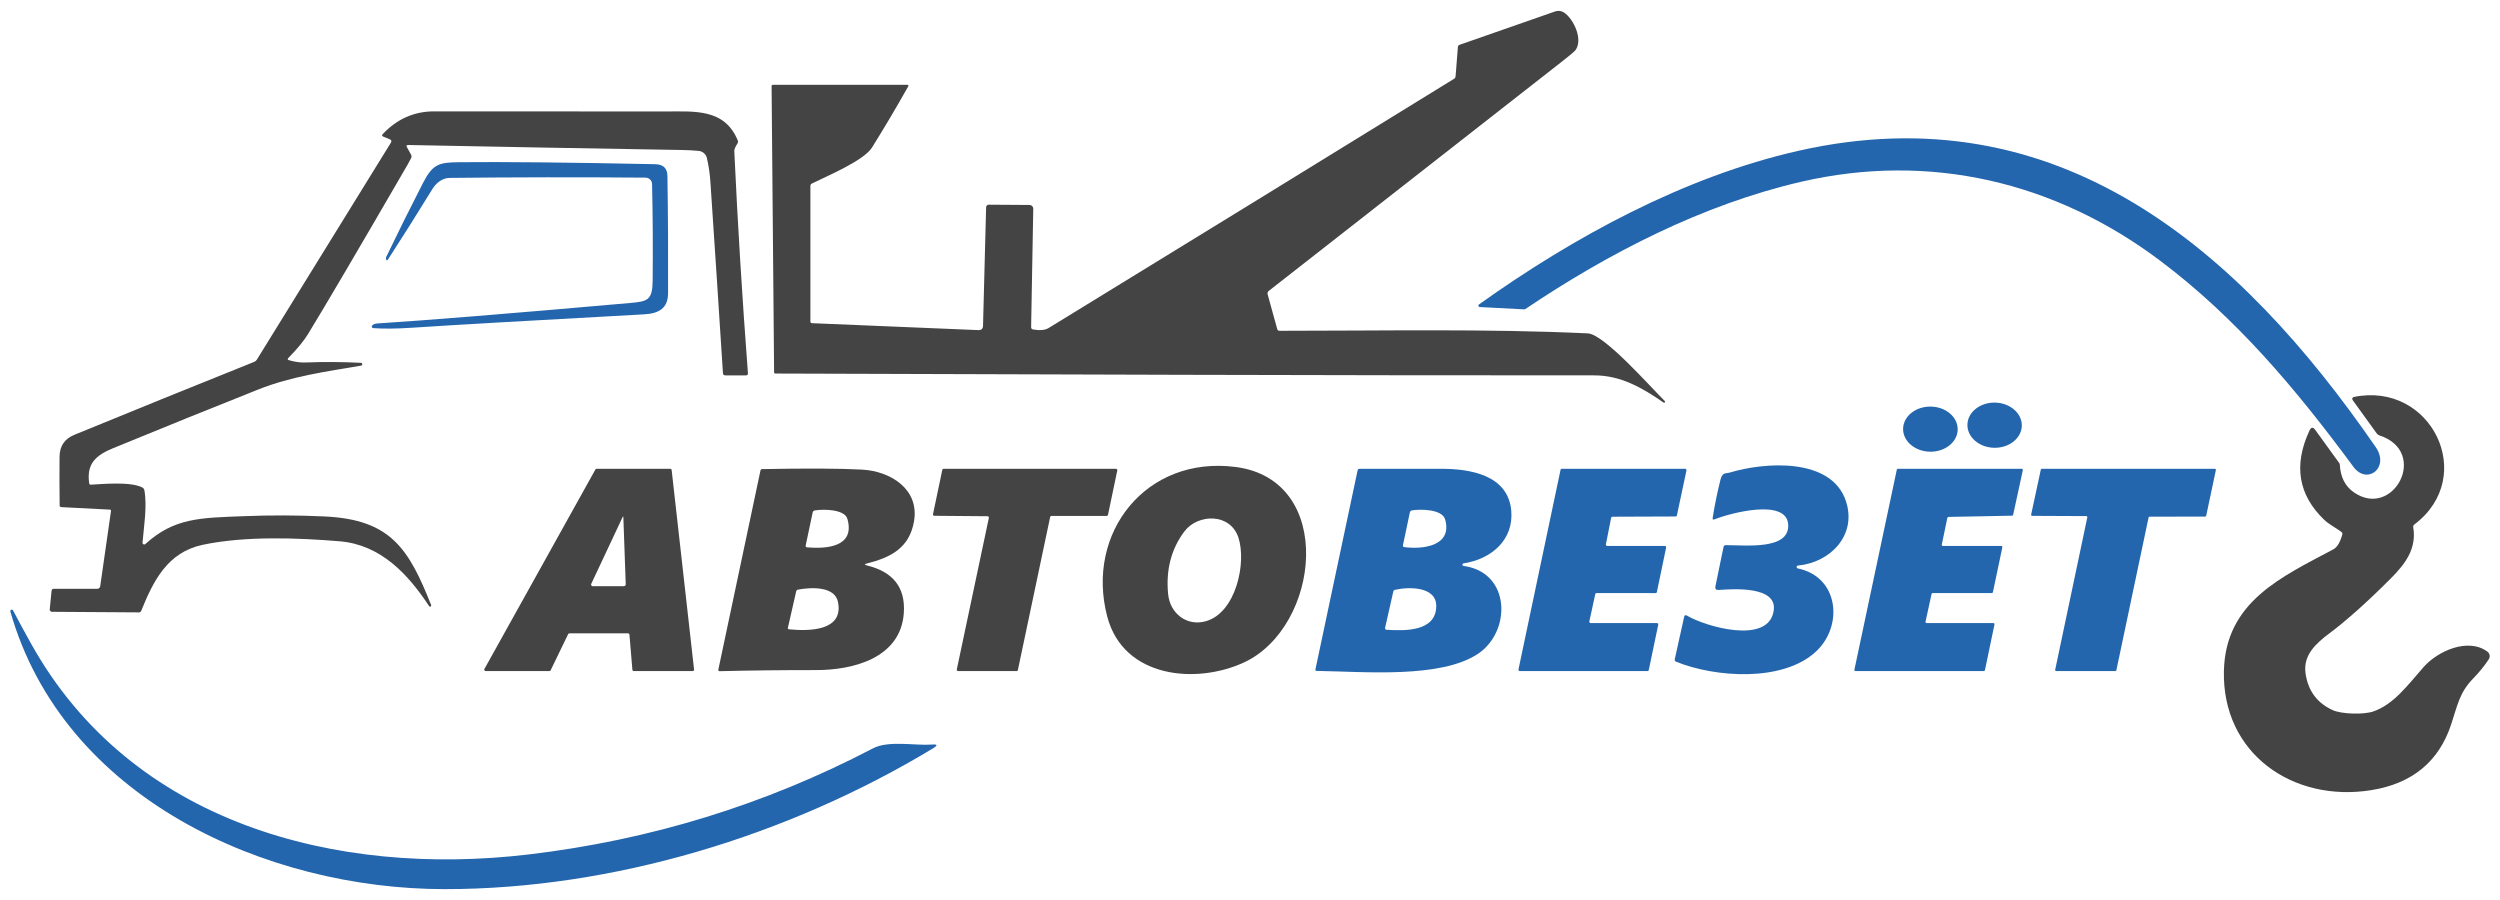 <?xml version="1.0" encoding="UTF-8" standalone="no"?>
<!DOCTYPE svg PUBLIC "-//W3C//DTD SVG 1.1//EN" "http://www.w3.org/Graphics/SVG/1.1/DTD/svg11.dtd">
<svg width="100%" height="100%" viewBox="0 0 175 63" version="1.1" xmlns="http://www.w3.org/2000/svg" xmlns:xlink="http://www.w3.org/1999/xlink" xml:space="preserve" xmlns:serif="http://www.serif.com/" style="fill-rule:evenodd;clip-rule:evenodd;stroke-linejoin:round;stroke-miterlimit:2;">
    <g transform="matrix(0.24,0,0,-0.24,-8.672,92.47)">
        <path d="M337.48,289.19C339.47,288.86 340.96,289 341.95,289.6C381.41,313.78 420.83,338.01 460.22,362.3C460.5,362.47 460.65,362.72 460.68,363.05L461.35,371.6C461.38,371.91 461.54,372.11 461.83,372.22L489.73,381.96C490.6,382.26 491.56,382.14 492.33,381.63C495.13,379.74 497.91,373.78 495.66,370.68C495.38,370.29 494.11,369.22 491.85,367.45C463.85,345.57 435.31,323.24 406.22,300.47C405.87,300.2 405.75,299.84 405.87,299.41L408.66,289.31C408.75,288.98 408.97,288.81 409.31,288.81C439.26,288.8 469.34,289.45 499.25,288.06C504,287.84 517.63,272.32 521.59,268.43C521.71,268.31 521.77,268.2 521.77,268.11C521.77,268.02 521.73,267.94 521.65,267.88C521.56,267.8 521.46,267.8 521.35,267.87C515.05,272.25 508.79,275.81 501.13,275.81C421.52,275.79 341.93,276.08 262.32,276.34C262.05,276.34 261.91,276.47 261.91,276.74L261.18,360.15C261.18,360.38 261.36,360.56 261.59,360.56L300.71,360.56C301.1,360.56 301.2,360.39 301.01,360.06C297.63,354.05 294.12,348.12 290.48,342.28C288.07,338.4 277.23,333.91 272.93,331.76C272.64,331.61 272.5,331.38 272.5,331.05L272.5,291.55C272.5,291.22 272.67,291.04 273,291.03L321.48,289.01C322.37,288.98 322.83,289.4 322.85,290.29L323.75,324.84C323.76,325.26 324.1,325.59 324.52,325.59L336.41,325.51C337.02,325.5 337.51,325.01 337.5,324.4L336.88,289.91C336.87,289.5 337.07,289.26 337.48,289.19Z" style="fill:rgb(68,68,68);fill-rule:nonzero;"/>
    </g>
    <g transform="matrix(0.24,0,0,-0.24,-8.672,113.991)">
        <path d="M154.83,432.01L156.02,429.88C156.2,429.56 156.21,429.16 156.04,428.84C155.7,428.17 155.35,427.52 155,426.91C140.88,402.55 131.2,386.09 125.97,377.52C124.74,375.51 122.82,373.18 120.23,370.55C119.93,370.24 119.99,370.03 120.4,369.91C122.14,369.4 123.76,369.18 125.26,369.24C130.65,369.45 136.03,369.41 141.41,369.14C141.62,369.13 141.79,368.96 141.8,368.75C141.82,368.54 141.67,368.35 141.46,368.32C131.34,366.61 121.08,365.19 111.5,361.38C97.36,355.75 83.25,350.05 69.17,344.26C64.02,342.15 61.35,339.7 62.14,334.02C62.18,333.73 62.35,333.59 62.64,333.6C65.48,333.73 74.24,334.62 77.68,332.76C77.97,332.6 78.18,332.32 78.24,332C79.1,327.33 78.09,321.38 77.7,316.68C77.66,316.24 78.19,315.98 78.52,316.28C86.98,323.94 94.44,323.91 107.19,324.41C115.08,324.73 122.96,324.7 130.84,324.33C150.07,323.43 155.33,314.97 161.88,298.49C161.94,298.33 161.88,298.15 161.72,298.07C161.57,297.99 161.38,298.04 161.29,298.18C155.2,307.42 147.24,316.07 135.25,317.08C123.2,318.09 107.68,318.7 95.22,316.05C84.97,313.88 80.83,305.49 77.32,296.79C77.21,296.52 76.94,296.34 76.65,296.35L51.28,296.52C50.9,296.53 50.6,296.86 50.64,297.24L51.17,302.6C51.21,303.02 51.44,303.23 51.86,303.23L64.51,303.23C64.94,303.23 65.3,303.54 65.36,303.97L68.51,325.95C68.54,326.18 68.44,326.31 68.21,326.32L54.02,327.05C53.69,327.07 53.53,327.24 53.53,327.56C53.47,332.26 53.46,336.98 53.5,341.73C53.52,344.83 54.95,346.96 57.79,348.13C75.26,355.3 92.77,362.4 110.3,369.43C110.61,369.56 110.86,369.76 111.03,370.04L150.14,433.34C150.42,433.8 150.31,434.13 149.82,434.34L147.92,435.12C147.51,435.29 147.46,435.54 147.77,435.86C151.94,440.27 156.93,442.48 162.75,442.48C185.25,442.48 207.75,442.47 230.25,442.45C238.59,442.44 247.45,443.39 251.31,434.01C251.44,433.7 251.41,433.41 251.23,433.13C250.59,432.12 250.28,431.38 250.3,430.92C251.31,409.29 252.64,387.68 254.28,366.09C254.31,365.68 254.12,365.48 253.71,365.48L247.7,365.48C247.25,365.48 247.02,365.7 246.99,366.15C245.8,384.78 244.58,403.39 243.33,421.98C243.16,424.39 242.82,426.68 242.31,428.87C242.04,430 241.08,430.84 239.92,430.95C238.43,431.1 236.71,431.19 234.75,431.22C208.24,431.66 181.73,432.14 155.22,432.67C154.71,432.68 154.58,432.46 154.83,432.01Z" style="fill:rgb(68,68,68);fill-rule:nonzero;"/>
    </g>
    <g transform="matrix(0.24,0,0,-0.24,-8.672,103.959)">
        <path d="M467.73,343.61C467.33,343.63 467.19,344.14 467.51,344.37C495.08,364.05 527.41,381.66 560.72,389.19C636.39,406.29 689.28,360.5 729.06,302.74C733.21,296.71 726.5,291.64 722.56,296.99C705.78,319.74 688.36,340.47 666.05,357.22C635.5,380.16 598.89,388.8 561.49,380.15C532.82,373.52 505.32,359.38 481.03,343.03C480.92,342.96 480.79,342.92 480.66,342.93L467.73,343.61Z" style="fill:rgb(36,102,173);fill-rule:nonzero;"/>
    </g>
    <g transform="matrix(0.24,0,0,-0.24,-8.672,97.889)">
        <path d="M224.41,356.06C205.03,356.22 185.98,356.19 167.25,355.98C165.26,355.96 163.4,354.62 162.27,352.77C158.02,345.84 153.69,338.98 149.28,332.17C149.06,331.84 148.88,331.85 148.75,332.22C148.66,332.46 148.67,332.68 148.76,332.88C152.23,340.11 155.8,347.29 159.46,354.42C162.36,360.07 164.16,360.5 170.1,360.56C182.85,360.69 201.9,360.5 227.25,359.98C229.58,359.93 230.76,358.8 230.8,356.57C230.98,345.18 231.04,333.79 230.99,322.38C230.97,317.89 228.25,316.43 224.01,316.19C191.31,314.4 168.66,313.1 156.07,312.27C151.71,311.98 148.01,311.95 144.98,312.17C144.62,312.2 144.44,312.62 144.66,312.9C144.95,313.27 145.5,313.49 146.31,313.54C160.2,314.42 184.7,316.4 219.8,319.49C225.03,319.95 226.43,320.27 226.49,326.02C226.58,335.63 226.53,345.01 226.32,354.18C226.3,355.22 225.45,356.05 224.41,356.06Z" style="fill:rgb(36,102,173);fill-rule:nonzero;"/>
    </g>
    <g transform="matrix(0.24,0,0,-0.24,-8.672,168.449)">
        <path d="M290.75,483.6C295.33,486 303.02,484.33 307.94,484.71C309.59,484.84 309.71,484.48 308.29,483.62C266.02,458.06 214.85,442.53 165.82,442.54C113.72,442.55 54.66,469.04 39.15,523.52C39.09,523.73 39.2,523.95 39.4,524.03C39.6,524.11 39.83,524.03 39.93,523.84C41.58,520.71 43.32,517.5 45.15,514.22C74.37,461.69 134.19,446.01 190.26,452.65C225.81,456.86 259.31,467.17 290.75,483.6Z" style="fill:rgb(36,102,173);fill-rule:nonzero;"/>
    </g>
    <g transform="matrix(0.24,0,0,-0.24,-8.672,146.405)">
        <path d="M719.04,454.87C717.47,456.05 715.36,457.14 714.1,458.34C706.46,465.63 705.01,474.34 709.74,484.46C710.21,485.46 710.77,485.51 711.42,484.62L718.45,474.91C718.53,474.8 718.57,474.67 718.58,474.53C718.76,470.9 720.12,468.2 722.67,466.43C734.2,458.43 744.79,478.3 730.07,483.05C729.81,483.13 729.58,483.3 729.41,483.52L722.31,493.35C722.07,493.68 722.25,494.15 722.65,494.23C745.18,498.9 758.94,471.05 740.3,457.03C740.04,456.84 739.94,456.58 739.99,456.27C741.04,450.08 737.76,445.63 733.46,441.32C726.58,434.43 720.6,429.08 715.52,425.28C711.65,422.38 707.88,418.98 708.57,413.77C709.25,408.62 711.9,404.99 716.51,402.9C719.12,401.72 725.61,401.53 728.43,402.54C734.41,404.68 738.32,410.13 743.04,415.49C747.1,420.09 755.95,424.15 761.63,419.96C762.34,419.43 762.51,418.45 762.02,417.72C760.73,415.77 759.22,413.92 757.51,412.16C753.49,408.04 752.95,404.47 751.06,398.74C747.47,387.88 739.71,381.49 727.76,379.56C704.92,375.89 684.24,390.21 684.77,414.3C685.22,434.62 701.81,441.83 716.71,449.81C717.8,450.4 718.66,451.82 719.3,454.09C719.39,454.41 719.31,454.67 719.04,454.87Z" style="fill:rgb(68,68,68);fill-rule:nonzero;"/>
    </g>
    <g transform="matrix(0.24,0,0,-0.24,-8.672,143.335)">
        <path d="M219.31,412.5L202.21,412.5C202.05,412.5 201.91,412.41 201.84,412.27L196.74,401.73C196.67,401.59 196.53,401.5 196.37,401.5L177.78,401.5C177.46,401.5 177.27,401.84 177.42,402.11L209.79,460.29C209.87,460.42 210,460.5 210.15,460.5L231.62,460.5C231.83,460.5 232.01,460.34 232.03,460.14L238.57,401.96C238.6,401.71 238.41,401.5 238.16,401.5L220.99,401.5C220.77,401.5 220.6,401.66 220.58,401.88L219.72,412.12C219.7,412.34 219.53,412.5 219.31,412.5M217.78,446.52L208.58,426.94C208.43,426.62 208.66,426.25 209.02,426.25L218.08,426.25C218.4,426.25 218.65,426.51 218.64,426.83L217.94,446.49C217.94,446.58 217.82,446.6 217.78,446.52Z" style="fill:rgb(68,68,68);fill-rule:nonzero;"/>
    </g>
    <g transform="matrix(0.24,0,0,-0.24,-8.672,143.307)">
        <path d="M288.99,432.19C296.28,430.42 300.33,426.06 299.74,418.2C298.76,405.2 285.04,401.66 274.13,401.67C264.76,401.68 255.41,401.58 246.08,401.35C245.73,401.34 245.59,401.51 245.66,401.86L257.94,459.9C257.99,460.15 258.15,460.28 258.41,460.29C271.3,460.54 280.99,460.49 287.49,460.15C295.84,459.72 304.31,454.47 302.73,445.12C301.43,437.36 296.01,434.53 288.99,432.77C288.21,432.58 288.21,432.38 288.99,432.19M283.29,445.78C282.47,448.67 276.03,448.63 273.8,448.24C273.45,448.18 273.23,447.98 273.16,447.63L271.13,438.05C271.06,437.68 271.2,437.49 271.57,437.46C277.12,437 285.63,437.52 283.29,445.78M280.54,421.56C279.59,426.22 272.58,425.83 268.89,425.14C268.6,425.09 268.42,424.91 268.35,424.62L265.94,414.03C265.87,413.74 265.99,413.59 266.28,413.56C272.41,412.96 282.25,413.16 280.54,421.56Z" style="fill:rgb(68,68,68);fill-rule:nonzero;"/>
    </g>
    <g transform="matrix(0.24,0,0,-0.24,-8.672,143.335)">
        <path d="M324.16,446.66L308.65,446.79C308.4,446.79 308.21,447.02 308.26,447.27L310.97,460.18C311.01,460.37 311.18,460.5 311.36,460.5L361.62,460.5C361.87,460.5 362.06,460.27 362.01,460.02L359.3,447.07C359.26,446.88 359.09,446.75 358.91,446.75L342.82,446.75C342.64,446.75 342.47,446.62 342.43,446.43L333.02,401.82C332.98,401.63 332.81,401.5 332.63,401.5L315.59,401.5C315.34,401.5 315.15,401.73 315.2,401.98L324.55,446.18C324.6,446.43 324.41,446.66 324.16,446.66Z" style="fill:rgb(68,68,68);fill-rule:nonzero;"/>
    </g>
    <g transform="matrix(0.24,0,0,-0.24,-8.672,143.34)">
        <path d="M398.99,404.05C385.12,397.6 363.84,399.41 359.09,417.37C352.63,441.82 370.41,464.42 396.52,461.05C425.89,457.25 421.14,414.33 398.99,404.05M376.84,423.95C377.4,418.28 382.29,414.55 387.74,416.03C396.65,418.45 399.78,433.23 397.31,440.54C394.89,447.66 385.48,447.46 381.55,442.21C377.72,437.08 376.15,430.99 376.84,423.95Z" style="fill:rgb(68,68,68);fill-rule:nonzero;"/>
    </g>
    <g transform="matrix(0.24,0,0,-0.24,-8.672,143.868)">
        <path d="M463.02,434.38C476.84,432.51 476.97,415.23 467.2,408.75C456.27,401.49 434.09,403.56 420.16,403.77C419.85,403.78 419.73,403.93 419.8,404.22L432.09,462.22C432.16,462.55 432.37,462.72 432.71,462.72C440.68,462.73 448.61,462.73 456.5,462.72C464.72,462.72 476,461.02 476.92,450.48C477.66,441.95 471.04,436.33 463.01,435.14C462.82,435.11 462.68,434.95 462.68,434.76C462.69,434.57 462.83,434.41 463.02,434.38M457.65,447.89C456.8,451.02 450.3,450.98 447.95,450.59C447.62,450.53 447.41,450.33 447.34,450L445.33,440.44C445.26,440.11 445.39,439.92 445.72,439.88C451.1,439.16 459.76,440.16 457.65,447.89M455.04,422.56C455.17,428.49 446.93,428.34 442.99,427.41C442.74,427.36 442.58,427.2 442.52,426.95L440.13,416.38C440.04,415.99 440.2,415.79 440.59,415.76C445.81,415.45 454.88,415.17 455.04,422.56Z" style="fill:rgb(36,102,173);fill-rule:nonzero;"/>
    </g>
    <g transform="matrix(0.24,0,0,-0.24,-8.672,143.335)">
        <path d="M504.9,438L521.71,438C521.96,438 522.14,437.77 522.09,437.53L519.39,424.55C519.36,424.37 519.2,424.24 519.01,424.24L501.8,424.26C501.62,424.26 501.46,424.13 501.42,423.95L499.69,415.97C499.64,415.73 499.82,415.5 500.07,415.5L519.41,415.5C519.66,415.5 519.84,415.27 519.79,415.03L517.03,401.81C517,401.63 516.84,401.5 516.65,401.5L479.4,401.5C479.15,401.5 478.97,401.73 479.02,401.97L491.29,460.19C491.33,460.37 491.49,460.5 491.68,460.5L527.64,460.5C527.89,460.5 528.07,460.27 528.02,460.03L525.23,446.9C525.19,446.72 525.03,446.59 524.85,446.59L506.43,446.52C506.24,446.52 506.08,446.39 506.05,446.21L504.52,438.47C504.47,438.22 504.66,438 504.9,438Z" style="fill:rgb(36,102,173);fill-rule:nonzero;"/>
    </g>
    <g transform="matrix(0.24,0,0,-0.24,-8.672,143.331)">
        <path d="M560.48,431.43C572.5,428.94 573.82,414.7 565.85,407.23C556.18,398.16 536.35,399.59 524.97,404.22C524.69,404.34 524.53,404.64 524.6,404.93L527.37,417.41C527.44,417.73 527.81,417.88 528.08,417.71C533.22,414.56 552.22,408.88 553.49,419.32C554.34,426.32 541.63,425.45 537.43,425.14C536.62,425.09 536.3,425.45 536.47,426.24L538.84,437.73C538.9,438.02 539.15,438.22 539.44,438.22C545.47,438.2 558.11,436.75 557.69,444.2C557.25,452 540.63,447.52 536.19,445.73C535.76,445.56 535.59,445.7 535.66,446.15C536.27,450.02 537.05,453.79 537.98,457.47C538.25,458.5 538.75,459.07 539.49,459.18C540.08,459.26 540.4,459.31 540.47,459.33C550.92,462.52 570.35,463.82 574.54,451.02C577.79,441.1 569.96,433.14 560.53,432.26C560.32,432.24 560.16,432.07 560.15,431.87C560.14,431.66 560.28,431.47 560.48,431.43Z" style="fill:rgb(36,102,173);fill-rule:nonzero;"/>
    </g>
    <g transform="matrix(0.24,0,0,-0.24,-8.672,143.335)">
        <path d="M598.06,415.5L617.55,415.5C617.75,415.5 617.9,415.31 617.86,415.11L615.07,401.75C615.04,401.61 614.91,401.5 614.76,401.5L577.31,401.5C577.11,401.5 576.96,401.69 577,401.89L589.37,460.25C589.4,460.39 589.53,460.5 589.68,460.5L625.81,460.5C626.02,460.5 626.17,460.31 626.13,460.11L623.3,447.08C623.27,446.93 623.15,446.83 623,446.82L604.42,446.46C604.27,446.45 604.14,446.35 604.11,446.2L602.49,438.38C602.45,438.19 602.6,438 602.8,438L619.84,438C620.04,438 620.19,437.81 620.15,437.61L617.4,424.5C617.37,424.36 617.24,424.25 617.09,424.25L599.82,424.25C599.67,424.25 599.54,424.15 599.51,424L597.74,415.89C597.7,415.69 597.85,415.5 598.06,415.5Z" style="fill:rgb(36,102,173);fill-rule:nonzero;"/>
    </g>
    <g transform="matrix(0.24,0,0,-0.24,-8.672,143.335)">
        <path d="M644.63,446.7L628.85,446.77C628.66,446.77 628.51,446.95 628.55,447.14L631.37,460.26C631.4,460.4 631.52,460.5 631.67,460.5L682.13,460.5C682.32,460.5 682.47,460.32 682.43,460.13L679.61,446.81C679.58,446.66 679.46,446.56 679.31,446.56L663.1,446.53C662.95,446.53 662.83,446.43 662.8,446.28L653.41,401.75C653.38,401.6 653.26,401.5 653.11,401.5L635.86,401.5C635.67,401.5 635.52,401.68 635.56,401.87L644.93,446.33C644.97,446.52 644.83,446.7 644.63,446.7Z" style="fill:rgb(36,102,173);fill-rule:nonzero;"/>
    </g>
    <g transform="matrix(-0.003,0.24,-0.24,-0.003,230.357,-112.391)">
        <ellipse cx="598.33" cy="389.31" rx="6.582" ry="7.961" style="fill:rgb(36,102,173);"/>
    </g>
    <g transform="matrix(-0.005,0.24,-0.24,-0.005,236.152,-116.845)">
        <ellipse cx="618.98" cy="389.31" rx="6.59" ry="7.932" style="fill:rgb(36,102,173);"/>
    </g>
</svg>
